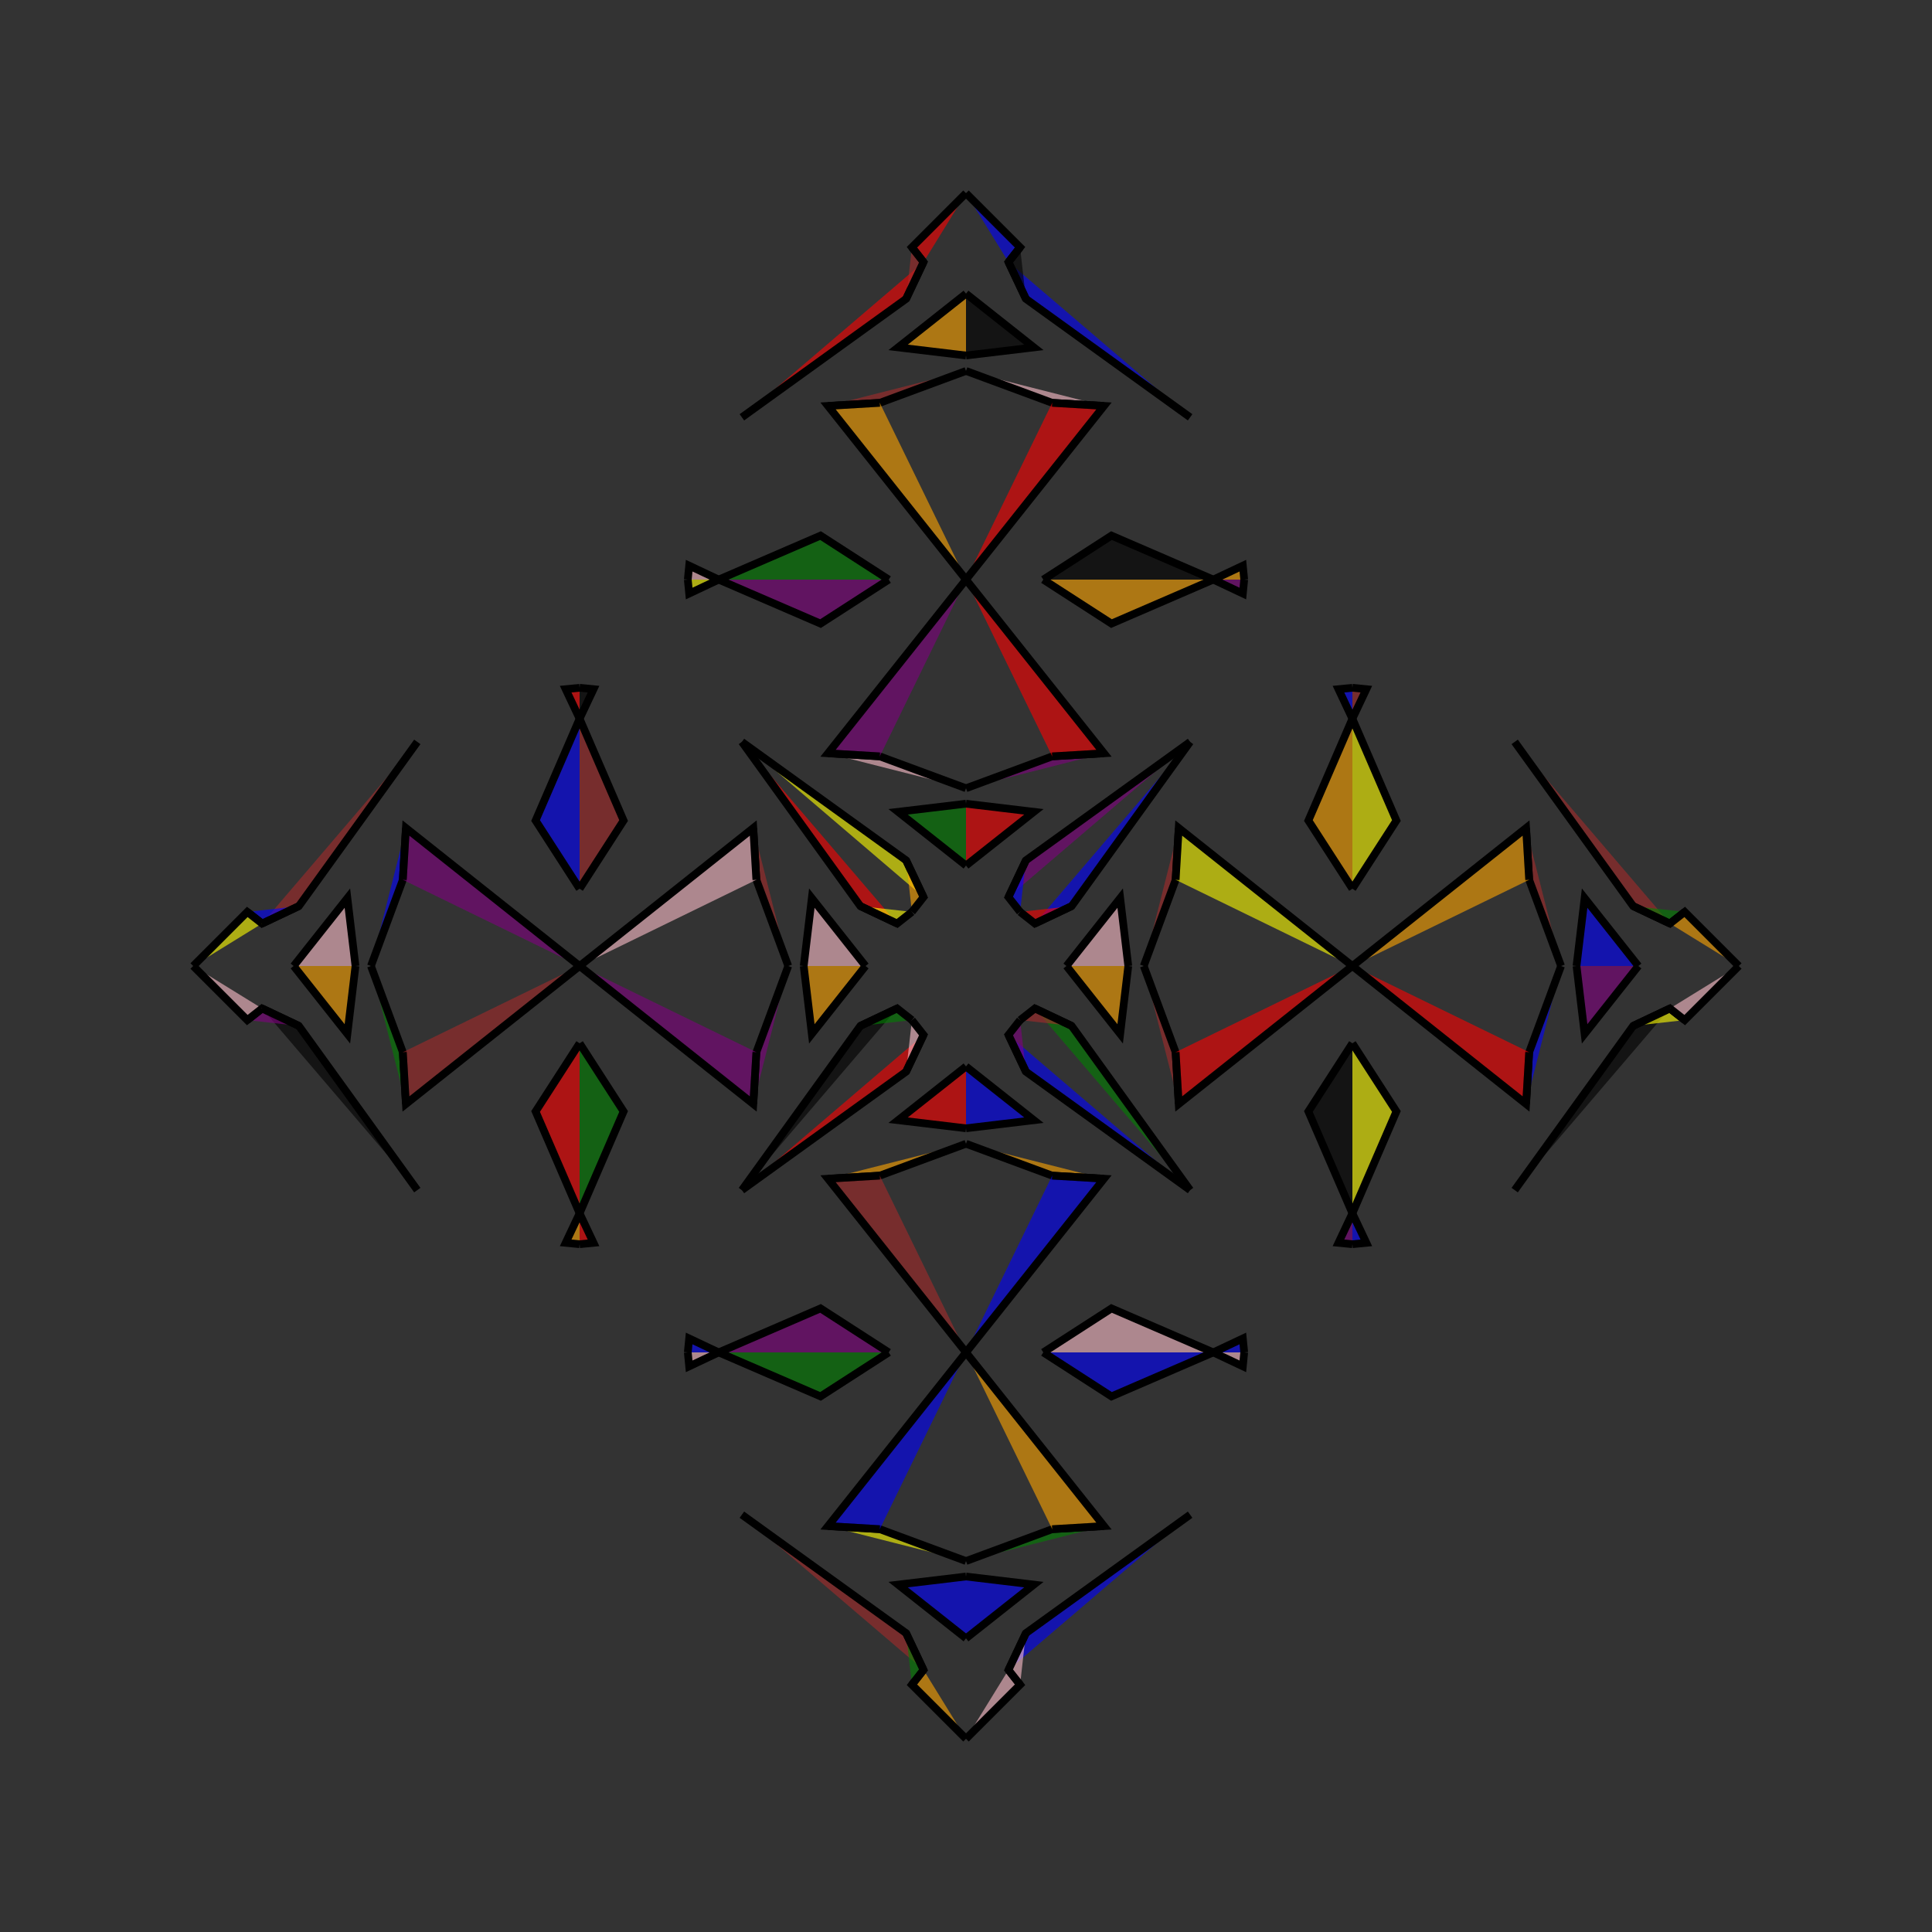 <?xml version="1.0" encoding="UTF-8"?>
<svg xmlns="http://www.w3.org/2000/svg" xmlns:xlink="http://www.w3.org/1999/xlink"
     width="250" height="250" viewBox="-125.0 -125.0 250 250">
<rect x="-125.0" y="-125.0" width="250" height="250" fill="#333333" stroke="none"/>
<defs>
</defs>
<path d="M13.0,-0.0 L19.951,-8.784 L21.0,-0.0" fill="pink" fill-opacity="0.6" stroke="black" stroke-width="1" />
<path d="M13.0,-0.0 L19.951,8.784 L21.0,-0.0" fill="orange" fill-opacity="0.6" stroke="black" stroke-width="1" />
<path d="M23.0,-0.0 L27.127,-11.156 L27.527,-17.855" fill="brown" fill-opacity="0.6" stroke="black" stroke-width="1" />
<path d="M23.0,-0.0 L27.127,11.156 L27.527,17.855" fill="brown" fill-opacity="0.6" stroke="black" stroke-width="1" />
<path d="M27.127,-11.156 L27.527,-17.855 L50.0,-0.0" fill="yellow" fill-opacity="0.6" stroke="black" stroke-width="1" />
<path d="M27.127,11.156 L27.527,17.855 L50.0,-0.0" fill="red" fill-opacity="0.6" stroke="black" stroke-width="1" />
<path d="M50.0,-10.0 L44.306,-18.823 L50.0,-32.0" fill="orange" fill-opacity="0.6" stroke="black" stroke-width="1" />
<path d="M50.0,10.0 L44.306,18.823 L50.0,32.0" fill="black" fill-opacity="0.6" stroke="black" stroke-width="1" />
<path d="M50.0,-32.0 L48.197,-35.822 L50.0,-36.0" fill="blue" fill-opacity="0.6" stroke="black" stroke-width="1" />
<path d="M50.0,32.0 L48.197,35.822 L50.0,36.0" fill="purple" fill-opacity="0.6" stroke="black" stroke-width="1" />
<path d="M29.0,-29.0 L13.671,-7.749 L8.913,-5.497" fill="blue" fill-opacity="0.6" stroke="black" stroke-width="1" />
<path d="M29.0,29.0 L13.671,7.749 L8.913,5.497" fill="green" fill-opacity="0.6" stroke="black" stroke-width="1" />
<path d="M13.671,-7.749 L8.913,-5.497 L7.0,-7.0" fill="red" fill-opacity="0.6" stroke="black" stroke-width="1" />
<path d="M13.671,7.749 L8.913,5.497 L7.0,7.0" fill="brown" fill-opacity="0.6" stroke="black" stroke-width="1" />
<path d="M5.497,91.087 L7.0,93.0 L0.0,100.0" fill="pink" fill-opacity="0.6" stroke="black" stroke-width="1" />
<path d="M5.497,-91.087 L7.0,-93.0 L0.0,-100.0" fill="blue" fill-opacity="0.6" stroke="black" stroke-width="1" />
<path d="M-13.0,-0.0 L-19.951,-8.784 L-21.0,-0.0" fill="pink" fill-opacity="0.6" stroke="black" stroke-width="1" />
<path d="M-13.0,-0.0 L-19.951,8.784 L-21.0,-0.0" fill="orange" fill-opacity="0.6" stroke="black" stroke-width="1" />
<path d="M-23.0,-0.0 L-27.127,-11.156 L-27.527,-17.855" fill="brown" fill-opacity="0.6" stroke="black" stroke-width="1" />
<path d="M-23.0,-0.0 L-27.127,11.156 L-27.527,17.855" fill="purple" fill-opacity="0.6" stroke="black" stroke-width="1" />
<path d="M-27.127,-11.156 L-27.527,-17.855 L-50.0,-0.0" fill="pink" fill-opacity="0.6" stroke="black" stroke-width="1" />
<path d="M-27.127,11.156 L-27.527,17.855 L-50.0,-0.0" fill="purple" fill-opacity="0.6" stroke="black" stroke-width="1" />
<path d="M-50.0,-10.0 L-44.306,-18.823 L-50.0,-32.0" fill="brown" fill-opacity="0.6" stroke="black" stroke-width="1" />
<path d="M-50.0,10.0 L-44.306,18.823 L-50.0,32.0" fill="green" fill-opacity="0.6" stroke="black" stroke-width="1" />
<path d="M-50.0,-32.0 L-48.197,-35.822 L-50.0,-36.0" fill="black" fill-opacity="0.6" stroke="black" stroke-width="1" />
<path d="M-50.0,32.0 L-48.197,35.822 L-50.0,36.0" fill="red" fill-opacity="0.6" stroke="black" stroke-width="1" />
<path d="M-29.0,-29.0 L-13.671,-7.749 L-8.913,-5.497" fill="red" fill-opacity="0.6" stroke="black" stroke-width="1" />
<path d="M-29.0,29.0 L-13.671,7.749 L-8.913,5.497" fill="black" fill-opacity="0.6" stroke="black" stroke-width="1" />
<path d="M-13.671,-7.749 L-8.913,-5.497 L-7.0,-7.0" fill="yellow" fill-opacity="0.6" stroke="black" stroke-width="1" />
<path d="M-13.671,7.749 L-8.913,5.497 L-7.0,7.0" fill="green" fill-opacity="0.6" stroke="black" stroke-width="1" />
<path d="M-5.497,91.087 L-7.0,93.0 L0.0,100.0" fill="orange" fill-opacity="0.6" stroke="black" stroke-width="1" />
<path d="M-5.497,-91.087 L-7.0,-93.0 L0.0,-100.0" fill="red" fill-opacity="0.6" stroke="black" stroke-width="1" />
<path d="M87.0,-0.0 L80.049,8.784 L79.0,-0.0" fill="purple" fill-opacity="0.6" stroke="black" stroke-width="1" />
<path d="M87.0,-0.0 L80.049,-8.784 L79.0,-0.0" fill="blue" fill-opacity="0.6" stroke="black" stroke-width="1" />
<path d="M77.0,-0.0 L72.873,11.156 L72.473,17.855" fill="blue" fill-opacity="0.6" stroke="black" stroke-width="1" />
<path d="M77.0,-0.0 L72.873,-11.156 L72.473,-17.855" fill="brown" fill-opacity="0.6" stroke="black" stroke-width="1" />
<path d="M72.873,11.156 L72.473,17.855 L50.0,-0.0" fill="red" fill-opacity="0.6" stroke="black" stroke-width="1" />
<path d="M72.873,-11.156 L72.473,-17.855 L50.0,-0.0" fill="orange" fill-opacity="0.6" stroke="black" stroke-width="1" />
<path d="M50.0,10.0 L55.694,18.823 L50.0,32.0" fill="yellow" fill-opacity="0.6" stroke="black" stroke-width="1" />
<path d="M50.0,-10.0 L55.694,-18.823 L50.0,-32.0" fill="yellow" fill-opacity="0.6" stroke="black" stroke-width="1" />
<path d="M50.0,32.0 L51.803,35.822 L50.0,36.0" fill="blue" fill-opacity="0.6" stroke="black" stroke-width="1" />
<path d="M50.0,-32.0 L51.803,-35.822 L50.0,-36.0" fill="brown" fill-opacity="0.6" stroke="black" stroke-width="1" />
<path d="M71.0,29.0 L86.329,7.749 L91.087,5.497" fill="black" fill-opacity="0.6" stroke="black" stroke-width="1" />
<path d="M71.0,-29.0 L86.329,-7.749 L91.087,-5.497" fill="brown" fill-opacity="0.6" stroke="black" stroke-width="1" />
<path d="M86.329,7.749 L91.087,5.497 L93.0,7.0" fill="yellow" fill-opacity="0.6" stroke="black" stroke-width="1" />
<path d="M86.329,-7.749 L91.087,-5.497 L93.0,-7.0" fill="green" fill-opacity="0.6" stroke="black" stroke-width="1" />
<path d="M91.087,5.497 L93.0,7.0 L100.0,-0.0" fill="pink" fill-opacity="0.6" stroke="black" stroke-width="1" />
<path d="M91.087,-5.497 L93.0,-7.0 L100.0,-0.0" fill="orange" fill-opacity="0.6" stroke="black" stroke-width="1" />
<path d="M0.0,-13.0 L8.784,-19.951 L0.0,-21.0" fill="red" fill-opacity="0.6" stroke="black" stroke-width="1" />
<path d="M0.0,13.0 L8.784,19.951 L0.0,21.0" fill="blue" fill-opacity="0.6" stroke="black" stroke-width="1" />
<path d="M0.0,87.0 L8.784,80.049 L0.0,79.0" fill="blue" fill-opacity="0.6" stroke="black" stroke-width="1" />
<path d="M0.0,-87.0 L8.784,-80.049 L0.0,-79.0" fill="black" fill-opacity="0.6" stroke="black" stroke-width="1" />
<path d="M0.0,-23.0 L11.156,-27.127 L17.855,-27.527" fill="purple" fill-opacity="0.6" stroke="black" stroke-width="1" />
<path d="M0.0,23.0 L11.156,27.127 L17.855,27.527" fill="orange" fill-opacity="0.6" stroke="black" stroke-width="1" />
<path d="M0.0,77.0 L11.156,72.873 L17.855,72.473" fill="green" fill-opacity="0.6" stroke="black" stroke-width="1" />
<path d="M0.0,-77.0 L11.156,-72.873 L17.855,-72.473" fill="pink" fill-opacity="0.6" stroke="black" stroke-width="1" />
<path d="M11.156,-27.127 L17.855,-27.527 L0.0,-50.0" fill="red" fill-opacity="0.6" stroke="black" stroke-width="1" />
<path d="M11.156,27.127 L17.855,27.527 L0.0,50.0" fill="blue" fill-opacity="0.6" stroke="black" stroke-width="1" />
<path d="M11.156,72.873 L17.855,72.473 L0.0,50.0" fill="orange" fill-opacity="0.6" stroke="black" stroke-width="1" />
<path d="M11.156,-72.873 L17.855,-72.473 L0.0,-50.0" fill="red" fill-opacity="0.6" stroke="black" stroke-width="1" />
<path d="M10.0,-50.0 L18.823,-44.306 L32.0,-50.0" fill="orange" fill-opacity="0.6" stroke="black" stroke-width="1" />
<path d="M10.0,50.0 L18.823,44.306 L32.0,50.0" fill="pink" fill-opacity="0.6" stroke="black" stroke-width="1" />
<path d="M10.0,50.0 L18.823,55.694 L32.0,50.0" fill="blue" fill-opacity="0.6" stroke="black" stroke-width="1" />
<path d="M10.0,-50.0 L18.823,-55.694 L32.0,-50.0" fill="black" fill-opacity="0.6" stroke="black" stroke-width="1" />
<path d="M32.0,-50.0 L35.822,-48.197 L36.0,-50.0" fill="purple" fill-opacity="0.6" stroke="black" stroke-width="1" />
<path d="M32.0,50.0 L35.822,48.197 L36.0,50.0" fill="blue" fill-opacity="0.6" stroke="black" stroke-width="1" />
<path d="M32.0,50.0 L35.822,51.803 L36.0,50.0" fill="pink" fill-opacity="0.6" stroke="black" stroke-width="1" />
<path d="M32.0,-50.0 L35.822,-51.803 L36.0,-50.0" fill="orange" fill-opacity="0.6" stroke="black" stroke-width="1" />
<path d="M29.0,-29.0 L7.749,-13.671 L5.497,-8.913" fill="purple" fill-opacity="0.6" stroke="black" stroke-width="1" />
<path d="M29.0,29.0 L7.749,13.671 L5.497,8.913" fill="blue" fill-opacity="0.6" stroke="black" stroke-width="1" />
<path d="M29.0,71.0 L7.749,86.329 L5.497,91.087" fill="blue" fill-opacity="0.6" stroke="black" stroke-width="1" />
<path d="M29.0,-71.0 L7.749,-86.329 L5.497,-91.087" fill="blue" fill-opacity="0.6" stroke="black" stroke-width="1" />
<path d="M7.749,-13.671 L5.497,-8.913 L7.0,-7.0" fill="blue" fill-opacity="0.6" stroke="black" stroke-width="1" />
<path d="M7.749,13.671 L5.497,8.913 L7.0,7.0" fill="purple" fill-opacity="0.6" stroke="black" stroke-width="1" />
<path d="M7.749,86.329 L5.497,91.087 L7.0,93.0" fill="pink" fill-opacity="0.6" stroke="black" stroke-width="1" />
<path d="M7.749,-86.329 L5.497,-91.087 L7.0,-93.0" fill="black" fill-opacity="0.6" stroke="black" stroke-width="1" />
<path d="M0.0,87.0 L-8.784,80.049 L0.0,79.0" fill="blue" fill-opacity="0.6" stroke="black" stroke-width="1" />
<path d="M0.0,-13.0 L-8.784,-19.951 L0.0,-21.0" fill="green" fill-opacity="0.6" stroke="black" stroke-width="1" />
<path d="M0.0,13.0 L-8.784,19.951 L0.0,21.0" fill="red" fill-opacity="0.6" stroke="black" stroke-width="1" />
<path d="M0.0,-87.0 L-8.784,-80.049 L0.0,-79.0" fill="orange" fill-opacity="0.6" stroke="black" stroke-width="1" />
<path d="M0.0,77.0 L-11.156,72.873 L-17.855,72.473" fill="yellow" fill-opacity="0.6" stroke="black" stroke-width="1" />
<path d="M0.0,-23.0 L-11.156,-27.127 L-17.855,-27.527" fill="pink" fill-opacity="0.6" stroke="black" stroke-width="1" />
<path d="M0.0,23.0 L-11.156,27.127 L-17.855,27.527" fill="orange" fill-opacity="0.6" stroke="black" stroke-width="1" />
<path d="M0.0,-77.0 L-11.156,-72.873 L-17.855,-72.473" fill="brown" fill-opacity="0.6" stroke="black" stroke-width="1" />
<path d="M-11.156,72.873 L-17.855,72.473 L0.0,50.0" fill="blue" fill-opacity="0.6" stroke="black" stroke-width="1" />
<path d="M-11.156,-27.127 L-17.855,-27.527 L0.0,-50.0" fill="purple" fill-opacity="0.6" stroke="black" stroke-width="1" />
<path d="M-11.156,27.127 L-17.855,27.527 L0.0,50.0" fill="brown" fill-opacity="0.6" stroke="black" stroke-width="1" />
<path d="M-11.156,-72.873 L-17.855,-72.473 L0.0,-50.0" fill="orange" fill-opacity="0.6" stroke="black" stroke-width="1" />
<path d="M-10.0,50.0 L-18.823,55.694 L-32.0,50.0" fill="green" fill-opacity="0.6" stroke="black" stroke-width="1" />
<path d="M-10.0,-50.0 L-18.823,-44.306 L-32.0,-50.0" fill="purple" fill-opacity="0.6" stroke="black" stroke-width="1" />
<path d="M-10.0,50.0 L-18.823,44.306 L-32.0,50.0" fill="purple" fill-opacity="0.6" stroke="black" stroke-width="1" />
<path d="M-10.0,-50.0 L-18.823,-55.694 L-32.0,-50.0" fill="green" fill-opacity="0.6" stroke="black" stroke-width="1" />
<path d="M-32.0,50.0 L-35.822,51.803 L-36.0,50.0" fill="pink" fill-opacity="0.6" stroke="black" stroke-width="1" />
<path d="M-32.0,-50.0 L-35.822,-48.197 L-36.0,-50.0" fill="yellow" fill-opacity="0.6" stroke="black" stroke-width="1" />
<path d="M-32.0,50.0 L-35.822,48.197 L-36.0,50.0" fill="blue" fill-opacity="0.6" stroke="black" stroke-width="1" />
<path d="M-32.0,-50.0 L-35.822,-51.803 L-36.0,-50.0" fill="pink" fill-opacity="0.6" stroke="black" stroke-width="1" />
<path d="M-29.0,71.0 L-7.749,86.329 L-5.497,91.087" fill="brown" fill-opacity="0.6" stroke="black" stroke-width="1" />
<path d="M-29.0,-29.0 L-7.749,-13.671 L-5.497,-8.913" fill="yellow" fill-opacity="0.6" stroke="black" stroke-width="1" />
<path d="M-29.0,29.0 L-7.749,13.671 L-5.497,8.913" fill="red" fill-opacity="0.6" stroke="black" stroke-width="1" />
<path d="M-29.0,-71.0 L-7.749,-86.329 L-5.497,-91.087" fill="red" fill-opacity="0.6" stroke="black" stroke-width="1" />
<path d="M-7.749,86.329 L-5.497,91.087 L-7.0,93.0" fill="green" fill-opacity="0.6" stroke="black" stroke-width="1" />
<path d="M-7.749,-13.671 L-5.497,-8.913 L-7.0,-7.0" fill="orange" fill-opacity="0.6" stroke="black" stroke-width="1" />
<path d="M-7.749,13.671 L-5.497,8.913 L-7.0,7.0" fill="pink" fill-opacity="0.6" stroke="black" stroke-width="1" />
<path d="M-7.749,-86.329 L-5.497,-91.087 L-7.0,-93.0" fill="brown" fill-opacity="0.6" stroke="black" stroke-width="1" />
<path d="M-87.0,-0.0 L-80.049,-8.784 L-79.0,-0.0" fill="pink" fill-opacity="0.6" stroke="black" stroke-width="1" />
<path d="M-87.0,-0.0 L-80.049,8.784 L-79.0,-0.0" fill="orange" fill-opacity="0.6" stroke="black" stroke-width="1" />
<path d="M-77.0,-0.0 L-72.873,-11.156 L-72.473,-17.855" fill="blue" fill-opacity="0.6" stroke="black" stroke-width="1" />
<path d="M-77.0,-0.0 L-72.873,11.156 L-72.473,17.855" fill="green" fill-opacity="0.6" stroke="black" stroke-width="1" />
<path d="M-72.873,-11.156 L-72.473,-17.855 L-50.0,-0.0" fill="purple" fill-opacity="0.6" stroke="black" stroke-width="1" />
<path d="M-72.873,11.156 L-72.473,17.855 L-50.0,-0.0" fill="brown" fill-opacity="0.6" stroke="black" stroke-width="1" />
<path d="M-50.0,-10.0 L-55.694,-18.823 L-50.0,-32.0" fill="blue" fill-opacity="0.6" stroke="black" stroke-width="1" />
<path d="M-50.0,10.0 L-55.694,18.823 L-50.0,32.0" fill="red" fill-opacity="0.6" stroke="black" stroke-width="1" />
<path d="M-50.0,-32.0 L-51.803,-35.822 L-50.0,-36.0" fill="red" fill-opacity="0.6" stroke="black" stroke-width="1" />
<path d="M-50.0,32.0 L-51.803,35.822 L-50.0,36.0" fill="orange" fill-opacity="0.6" stroke="black" stroke-width="1" />
<path d="M-71.0,-29.0 L-86.329,-7.749 L-91.087,-5.497" fill="brown" fill-opacity="0.6" stroke="black" stroke-width="1" />
<path d="M-71.0,29.0 L-86.329,7.749 L-91.087,5.497" fill="black" fill-opacity="0.6" stroke="black" stroke-width="1" />
<path d="M-86.329,-7.749 L-91.087,-5.497 L-93.0,-7.0" fill="blue" fill-opacity="0.6" stroke="black" stroke-width="1" />
<path d="M-86.329,7.749 L-91.087,5.497 L-93.0,7.0" fill="purple" fill-opacity="0.6" stroke="black" stroke-width="1" />
<path d="M-91.087,-5.497 L-93.0,-7.0 L-100.0,-0.0" fill="yellow" fill-opacity="0.6" stroke="black" stroke-width="1" />
<path d="M-91.087,5.497 L-93.0,7.0 L-100.0,-0.0" fill="pink" fill-opacity="0.6" stroke="black" stroke-width="1" />
</svg>
